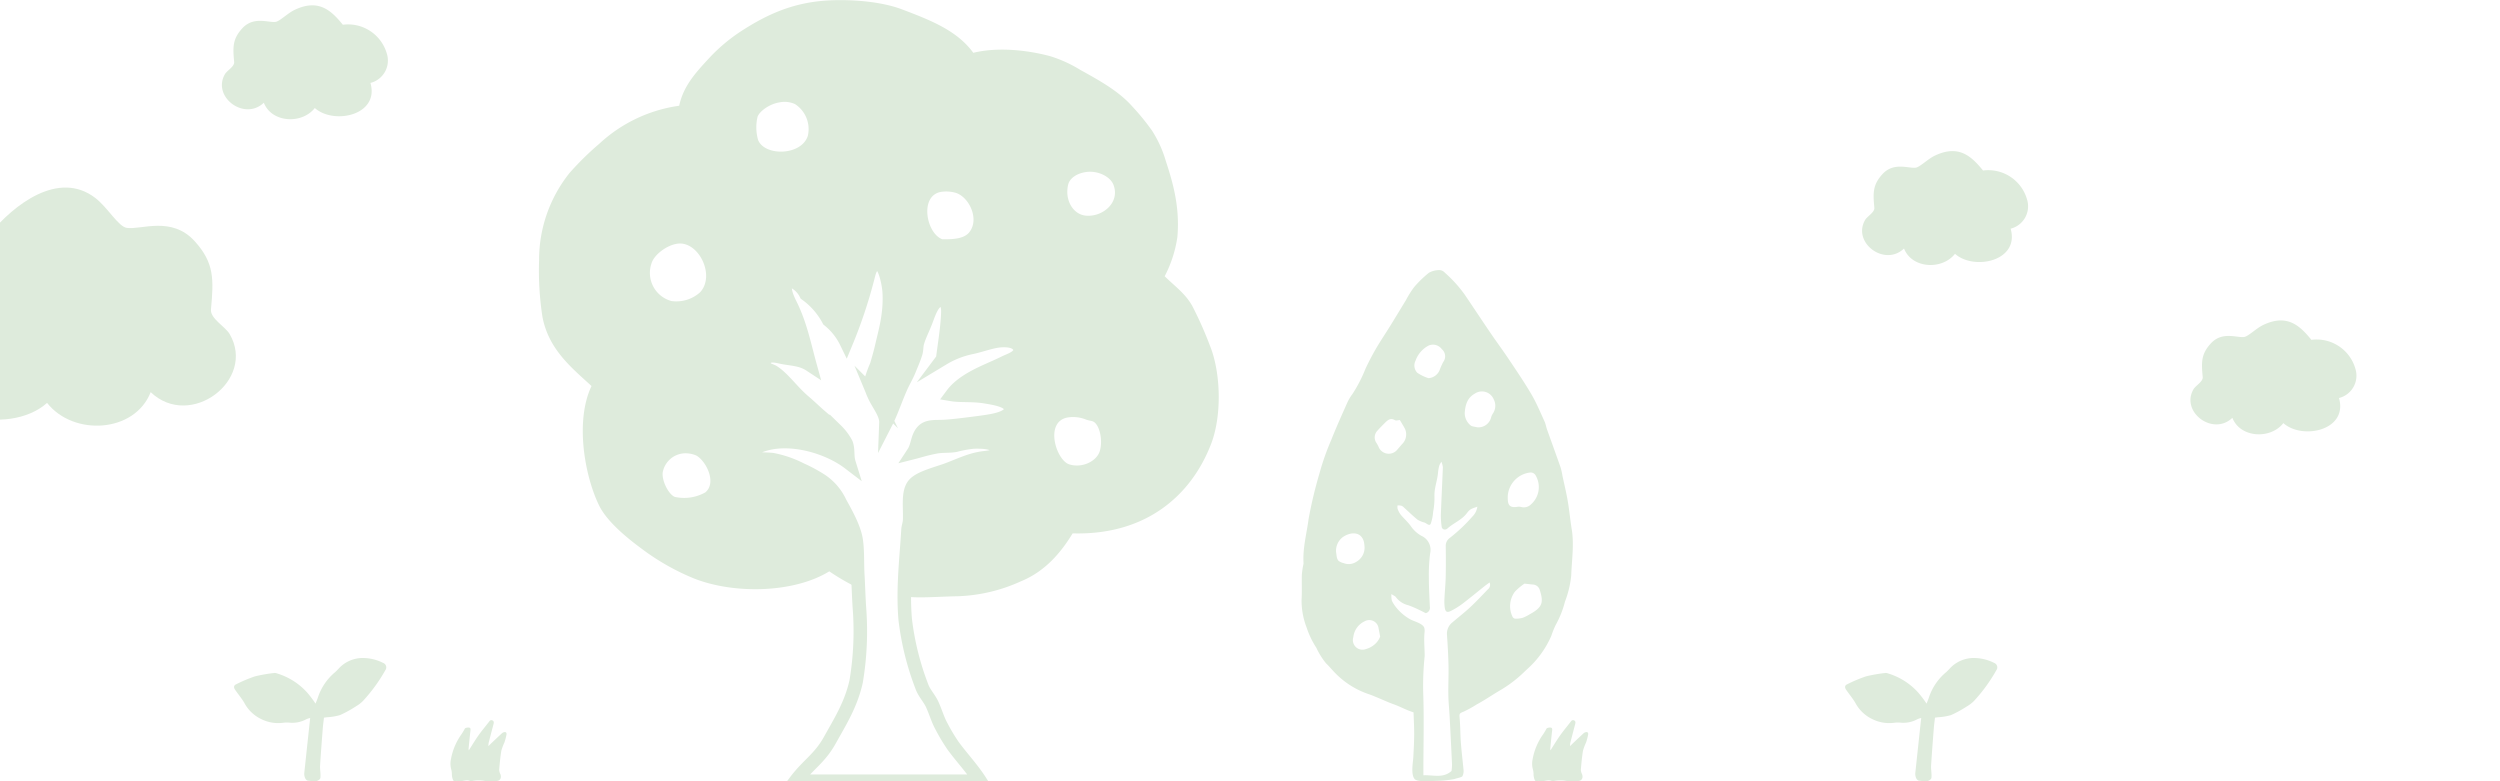 <svg xmlns="http://www.w3.org/2000/svg" xmlns:xlink="http://www.w3.org/1999/xlink" width="480" height="150" viewBox="0 0 480 150">
  <defs>
    <clipPath id="clip-path">
      <rect id="長方形_1905" data-name="長方形 1905" width="480" height="150" transform="translate(19.39)" fill="#deebdc"/>
    </clipPath>
  </defs>
  <g id="グループ_5450" data-name="グループ 5450" transform="translate(-19.39)">
    <g id="グループ_5449" data-name="グループ 5449" clip-path="url(#clip-path)">
      <path id="パス_29863" data-name="パス 29863" d="M199.811,68.848l-.056.03a.068.068,0,0,0,.056-.03" fill="#deebdc"/>
      <path id="パス_29864" data-name="パス 29864" d="M251.7,66.377a71.307,71.307,0,0,0-3.39-7.627c-1.359-2.435-3.43-3.848-5.3-5.712a23.586,23.586,0,0,0,2.436-7.521c.5-5.7-.816-10.33-2.224-14.617a22.367,22.367,0,0,0-2.647-5.827,44.733,44.733,0,0,0-3.808-4.66c-2.6-2.942-6.408-5.027-9.957-6.991a25.053,25.053,0,0,0-5.827-2.648c-4.347-1.15-9.97-1.788-14.722-.635-3.087-4.249-8.126-6.24-13.77-8.369-3.656-1.38-9.061-1.918-13.774-1.7-7,.325-12.092,2.722-17.058,5.933a33.056,33.056,0,0,0-6.249,5.3c-2.465,2.672-4.819,5.231-5.613,9a28.287,28.287,0,0,0-15.36,7.313,55.755,55.755,0,0,0-5.712,5.614,26.7,26.7,0,0,0-5.83,16.736,58.746,58.746,0,0,0,.633,10.805c1.172,6.317,5.61,9.827,9.433,13.346-3.224,6.781-1.279,17.394,1.483,22.986,1.488,3,5.177,6.07,8.156,8.261a45.141,45.141,0,0,0,10.063,5.712c7.74,3.046,19.188,2.79,25.951-1.377a42.073,42.073,0,0,0,4.933,2.9c-.03-.7-.058-1.4-.1-2.1-.139-2.322,0-4.673-.317-6.779-.352-2.336-1.915-5.113-3.072-7.2a10.307,10.307,0,0,0-3.6-4.241,28.753,28.753,0,0,0-3.919-2.118,20.257,20.257,0,0,0-5.509-1.9c-2.5-.268-3.855.366-3.494-2.118,5.477-2.961,13.846-.588,18.219,2.753-.415-1.333-.08-2.457-.53-3.707a10.271,10.271,0,0,0-1.9-2.542c-.828-.828-1.96-1.8-3.073-2.754-1.017-.872-2.02-1.866-3.072-2.754-2.271-1.918-4-4.468-5.932-5.711-.714-.464-2.309-.52-1.694-2.224.476-1.314,2.336-.82,3.177-.636,1.811.4,3.769.341,5.509,1.484-1.039-3.743-1.811-7.717-3.708-11.546-.746-1.5-2.051-4.357.318-4.555a5.392,5.392,0,0,1,2.648,2.542,14.4,14.4,0,0,1,4.343,4.978,12.277,12.277,0,0,1,3.39,4.241,92.07,92.07,0,0,0,4.025-11.97c.381-1.305.559-3.3,2.33-2.967,1.062.2,1.825,3.748,1.9,5.508.2,4.206-.794,7.344-1.483,10.385-.26,1.13-.614,2.331-.952,3.5a23.489,23.489,0,0,0-1.165,3.284,6.373,6.373,0,0,0,.635,2.33c.736,1.765,2.4,3.6,2.331,5.4,1.03-2.007,1.817-4.414,2.856-6.779.491-1.114,1.131-2.155,1.589-3.283.437-1.079.934-2.191,1.27-3.283.2-.661.135-1.37.318-2.013.433-1.511,1.091-2.629,1.8-4.555.476-1.287,1.322-3.772,2.754-3.6s1.333,1.784,1.272,2.966c-.151,2.806-.632,5.551-.952,8.156.075.012.076.049.056.076a17.3,17.3,0,0,1,5.239-2.089c2.177-.44,4.263-1.326,6.145-1.376,1.634-.045,3.072.259,3.495,1.8-.311,1.476-1.9,1.859-3.071,2.435-1.194.593-2.51,1.143-3.707,1.694-2.431,1.112-4.9,2.461-6.356,4.449,1.593.267,4.037.031,6.356.424,1.608.273,4.579.693,4.872,2.119.31,1.505-1.99,2.153-3.389,2.436-1.165.235-2.725.432-4.345.635-1.758.222-3.732.463-5.084.53-1.589.077-3.089-.13-4.025.847-1.106,1.155-.962,2.85-1.8,4.131,1.107-.277,2.287-.683,4.241-1.059,1.264-.243,2.6-.1,3.808-.318a22.051,22.051,0,0,1,3.5-.635c1.572-.034,4.735-.04,4.554,1.695-.121,1.168-1.437,1.2-2.753,1.376-2.372.313-4.422,1.334-6.779,2.224-1.959.738-5.324,1.53-6.463,2.856-1.263,1.477-.738,4.364-.847,6.886-.028.641-.285,1.279-.318,1.9-.215,3.828-.7,8.2-.709,12.665,1.182.112,2.379.2,3.614.2,2.362,0,4.8-.173,7.308-.212a31.667,31.667,0,0,0,12.076-2.856c4.691-1.914,7.722-5.538,9.958-9.216,13.972.392,22.736-7.174,26.583-17.164,2.106-5.459,1.869-13.721-.212-18.854M144.5,50.492h0c.556-1.644,2.922-3.426,4.978-3.707,4.017-.547,7.317,6.083,4.344,9.321a6.815,6.815,0,0,1-5.508,1.695,5.592,5.592,0,0,1-3.808-7.309m10.274,44.064a8.305,8.305,0,0,1-5.827.848c-1.092-.4-2.491-2.924-2.33-4.66a4.468,4.468,0,0,1,4.13-3.706,5.283,5.283,0,0,1,2.331.424c1.914,1.08,3.981,5.273,1.694,7.1m19.7-68.427c-1.3,3.808-8.3,3.866-9.534.741a8.871,8.871,0,0,1-.106-4.449c.4-1.115,2.363-2.473,4.131-2.754a4.837,4.837,0,0,1,3.071.318,5.712,5.712,0,0,1,2.44,6.144m31.038,18.433c-.946,1.187-2.75,1.4-5.192,1.377-3.126-1.143-4.447-8.442-.212-9.11a6.663,6.663,0,0,1,2.856.212c2.58.89,4.476,5.092,2.542,7.52Zm24.994,42.154c-.642,1.854-3.349,3.21-5.825,2.436-2.51-.785-4.819-8.18-.319-9a6.616,6.616,0,0,1,3.6.424c.838.272,1.171.179,1.589.53,1.117.939,1.576,3.814.952,5.614m-2.753-45.336c-2.3-.274-3.981-2.919-3.283-5.932.268-1.162,1.569-2.178,3.5-2.436,2.237-.3,4.576.881,5.192,2.436,1.362,3.455-2.163,6.317-5.4,5.932" fill="#deebdc"/>
      <path id="パス_29865" data-name="パス 29865" d="M207.6,150c-1.57-2.457-3.483-4.458-5.192-6.779a34.661,34.661,0,0,1-2.224-3.707c-.739-1.315-1.135-2.779-1.8-4.24-.574-1.25-1.572-2.226-2.012-3.5a53.031,53.031,0,0,1-3.179-12.817c-.132-1.5-.181-3-.179-4.495.01-4.462.494-8.838.709-12.665.032-.626.29-1.265.318-1.9.11-2.523-.416-5.408.847-6.886,1.138-1.329,4.5-2.12,6.463-2.856,2.358-.89,4.407-1.912,6.779-2.224,1.316-.173,2.633-.209,2.753-1.377.181-1.731-2.982-1.731-4.554-1.694a21.939,21.939,0,0,0-3.495.635c-1.212.222-2.546.074-3.808.318-1.95.376-3.13.778-4.241,1.059.839-1.282.693-2.976,1.8-4.132.937-.976,2.436-.768,4.025-.847,1.352-.066,3.326-.308,5.084-.529,1.62-.205,3.179-.4,4.346-.636,1.4-.283,3.7-.929,3.388-2.436-.292-1.428-3.263-1.846-4.87-2.118-2.319-.394-4.76-.158-6.357-.424,1.468-1.976,3.93-3.322,6.364-4.437,1.193-.551,2.51-1.1,3.706-1.694,1.165-.577,2.76-.958,3.071-2.436-.423-1.543-1.861-1.843-3.5-1.8-1.881.05-3.967.937-6.144,1.377a17.3,17.3,0,0,0-5.239,2.088c.02-.027.018-.063-.056-.075.321-2.606.8-5.351.952-8.156.062-1.182.145-2.8-1.272-2.966-1.433-.173-2.278,2.314-2.754,3.6-.71,1.925-1.37,3.043-1.8,4.554-.183.643-.114,1.353-.318,2.013-.337,1.093-.833,2.2-1.27,3.284-.459,1.125-1.1,2.17-1.589,3.283-1.043,2.364-1.829,4.772-2.856,6.778.07-1.806-1.595-3.634-2.33-5.4a6.354,6.354,0,0,1-.636-2.331,23.365,23.365,0,0,1,1.166-3.283c.337-1.164.692-2.365.952-3.5.692-3.04,1.68-6.178,1.483-10.385-.082-1.76-.844-5.307-1.9-5.508-1.772-.335-1.95,1.661-2.331,2.966A92.236,92.236,0,0,1,181.874,65.7a12.3,12.3,0,0,0-3.389-4.241,14.38,14.38,0,0,0-4.344-4.978,5.392,5.392,0,0,0-2.648-2.542c-2.368.2-1.063,3.05-.318,4.554,1.9,3.83,2.673,7.8,3.708,11.546-1.739-1.143-3.7-1.086-5.508-1.483-.842-.183-2.7-.678-3.178.635-.614,1.7.982,1.761,1.695,2.224,1.93,1.248,3.659,3.8,5.932,5.712,1.051.888,2.054,1.882,3.072,2.754,1.113.952,2.245,1.927,3.071,2.753a10.213,10.213,0,0,1,1.9,2.543c.45,1.249.116,2.374.53,3.707-4.371-3.342-12.742-5.711-18.219-2.754-.36,2.485.993,1.851,3.495,2.119a20.244,20.244,0,0,1,5.507,1.9,28.606,28.606,0,0,1,3.921,2.118,10.312,10.312,0,0,1,3.6,4.241c1.157,2.089,2.719,4.862,3.072,7.2.317,2.1.178,4.458.317,6.779.043.692.07,1.4.1,2.1.065,1.438.123,2.875.219,4.26a58.514,58.514,0,0,1-.636,13.983c-.988,4.471-3.15,7.852-5.084,11.337-1.96,3.5-4.154,4.63-6.567,7.833Z" fill="none" stroke="#deebdc" stroke-miterlimit="10" stroke-width="2.596"/>
      <path id="パス_29866" data-name="パス 29866" d="M321.16,101.631c-.291-1.81-.457-3.641-.765-5.447-.277-1.621-.671-3.222-1.014-4.831a13.05,13.05,0,0,0-.359-1.608c-.851-2.434-1.738-4.856-2.6-7.286-.183-.516-.266-1.075-.493-1.568-.8-1.743-1.539-3.53-2.505-5.18-1.349-2.3-2.86-4.516-4.345-6.738-1.13-1.692-2.346-3.327-3.491-5.009-1.7-2.495-3.356-5.016-5.053-7.511a25.126,25.126,0,0,0-3.734-4.095,1.45,1.45,0,0,0-1.254-.493,3.994,3.994,0,0,0-1.8.506,20.725,20.725,0,0,0-2.847,2.757,18.509,18.509,0,0,0-1.557,2.478c-1,1.639-1.991,3.286-3,4.919-.91,1.469-1.881,2.9-2.752,4.392-.728,1.247-1.389,2.538-2.012,3.842a27.117,27.117,0,0,1-2.532,4.913,8.758,8.758,0,0,0-1.014,1.722c-1.035,2.327-2.08,4.652-3.021,7.017a49.09,49.09,0,0,0-2.272,6.438,83.814,83.814,0,0,0-2.1,8.8c-.374,2.832-1.155,5.616-.969,8.512a1.672,1.672,0,0,1-.061.343,15,15,0,0,0-.264,1.836c-.044,1.611.046,3.229-.055,4.835a14.353,14.353,0,0,0,.966,5.295,16.555,16.555,0,0,0,1.874,3.908,14.013,14.013,0,0,0,1.855,2.975c.484.457.915.971,1.37,1.458a16.245,16.245,0,0,0,6.823,4.465c.6.2,1.171.452,1.751.691.98.4,1.94.858,2.936,1.214,1.543.552,2.243,1.038,3.924,1.593.045,1.424.129,2.828.122,4.232-.007,1.448-.086,2.9-.165,4.343-.057,1.05-.513,3.34.256,4.228.547.632,3.277.369,4.08.353a21.772,21.772,0,0,0,3.386-.319,1.58,1.58,0,0,0,.333-.085c.225-.094,1.258-.278,1.375-.5a2.237,2.237,0,0,0,.216-1.186c-.17-1.751-.382-3.5-.515-5.252-.115-1.52-.1-3.05-.226-4.569-.079-1-.127-1.027.791-1.4a21.438,21.438,0,0,0,2.492-1.377c1.486-.792,2.876-1.76,4.33-2.615a24.007,24.007,0,0,0,4.617-3.461c.424-.412.861-.81,1.291-1.215a18.4,18.4,0,0,0,4.067-5.861,17.743,17.743,0,0,1,.832-2.077,18.425,18.425,0,0,0,1.783-4.47,19.575,19.575,0,0,0,1.209-5.014c.1-2.963.58-5.925.1-8.9m-30-32.352a5.266,5.266,0,0,1,2.518-2.928,2.108,2.108,0,0,1,2.546.7,1.794,1.794,0,0,1,.265,2.449,14.863,14.863,0,0,0-.62,1.356,2.49,2.49,0,0,1-2.214,1.754,8.134,8.134,0,0,1-2.157-1.045,2.01,2.01,0,0,1-.338-2.288m-13.812,38.84a2.6,2.6,0,0,1-.922-.405c-.445-.421-.4-1.116-.511-1.67a3.3,3.3,0,0,1,1.237-2.876c1.464-1.059,3.6-1.215,4.117.919a8.734,8.734,0,0,1,.117,1.031,3.139,3.139,0,0,1-1.654,2.793,2.667,2.667,0,0,1-2.384.208m6.491,15.068a4.25,4.25,0,0,1-2.191,1.436,1.847,1.847,0,0,1-2.423-2.287,3.806,3.806,0,0,1,2.131-3.023,1.806,1.806,0,0,1,2.722,1.356c.091.457.176.916.3,1.56a3.925,3.925,0,0,1-.539.958m.3-37.247a7.4,7.4,0,0,0-.428-.825,1.865,1.865,0,0,1,.181-2.462c.434-.507.918-.973,1.389-1.447.541-.543,1.077-1.034,1.942-.526.221.13.6-.009.939-.027.364.621.676,1.119.954,1.635a2.6,2.6,0,0,1-.558,3.016c-.331.387-.664.771-1,1.157a2.107,2.107,0,0,1-3.424-.521m20.894,27.245c-1.117,1.162-2.218,2.343-3.4,3.44-1.091,1.016-2.28,1.925-3.409,2.9a2.744,2.744,0,0,0-1.01,2.4c.134,1.962.249,3.927.29,5.893.04,1.881-.063,3.764-.029,5.645.025,1.412.177,2.822.252,4.235q.242,4.537.454,9.077a9.2,9.2,0,0,1-.1,1.26c-1.651,1.465-3.52.724-5.4.823v-1.12c.006-4.954.144-9.912-.038-14.858a55.7,55.7,0,0,1,.285-6.917c0-1.517-.17-2.975-.032-4.483a2.377,2.377,0,0,0-.035-.91c-.267-.881-2.031-1.259-2.76-1.686a9.278,9.278,0,0,1-2.558-2.15,6.692,6.692,0,0,1-.9-1.365,4.364,4.364,0,0,1-.1-1.3c.442.291.724.384.855.579a4.173,4.173,0,0,0,2.388,1.563,19.82,19.82,0,0,1,2.05.876c.46.209.906.45,1.3.646a1.073,1.073,0,0,0,.787-1.242c-.079-1.806-.189-3.614-.188-5.421a32.321,32.321,0,0,1,.244-4.824,2.944,2.944,0,0,0-1.649-3.349,6,6,0,0,1-2.061-1.876c-.564-.793-1.321-1.446-1.945-2.2a4.194,4.194,0,0,1-.6-1.139,1.8,1.8,0,0,1,0-.647,3.625,3.625,0,0,1,.749.07,1.4,1.4,0,0,1,.478.339c.868.783,1.7,1.609,2.61,2.341a4.965,4.965,0,0,0,1.365.557c.408.17.994.825,1.206.1a9,9,0,0,0,.423-2.168,14.148,14.148,0,0,0,.251-3.038c-.048-1.559.574-2.994.687-4.517a8.537,8.537,0,0,1,.251-1.358,3.737,3.737,0,0,1,.4-.694,4.293,4.293,0,0,1,.279,1.028c-.119,3.065-.278,6.128-.388,9.193a15.432,15.432,0,0,0,.151,2.207.608.608,0,0,0,.86.529.552.552,0,0,0,.207-.107c1.177-1.09,2.769-1.645,3.77-2.975.577-.766.772-.825,2.021-1.253a3.326,3.326,0,0,1-1,1.944,31.445,31.445,0,0,1-4.281,4.046,1.846,1.846,0,0,0-.789,1.6c.029,1.981.034,3.964-.009,5.945-.029,1.335-.172,2.667-.232,4a9.64,9.64,0,0,0,.051,1.854c.122.828.464.993,1.223.6a14.784,14.784,0,0,0,2.108-1.3c1.466-1.116,2.884-2.294,4.326-3.441.3-.239.617-.457.946-.7a1.1,1.1,0,0,1-.355,1.347m1.014-33.815a2.811,2.811,0,0,0-.353.739,2.5,2.5,0,0,1-2.71,1.932c-.434-.122-.987-.118-1.276-.393a3.072,3.072,0,0,1-1.089-2.39c.119-1.439.438-2.828,1.911-3.661a2.445,2.445,0,0,1,3.657,1.086,2.638,2.638,0,0,1-.14,2.687m2.835,16.482c-.008-.236,0-.472,0-.608a4.871,4.871,0,0,1,4.234-4.509,1.1,1.1,0,0,1,1.149.6,4.424,4.424,0,0,1-.944,5.53,1.906,1.906,0,0,1-1.847.484,1.824,1.824,0,0,0-.8-.025c-1.259.182-1.75-.212-1.791-1.474m4.21,22.1a7.838,7.838,0,0,1-1.346.674,4.85,4.85,0,0,1-1.473.163.72.72,0,0,1-.5-.413,4.652,4.652,0,0,1,.479-4.765,11.123,11.123,0,0,1,1.837-1.547c.638.07,1.1.126,1.561.169a1.446,1.446,0,0,1,1.351.973c.78,2.42.622,3.387-1.913,4.746" fill="#deebdc"/>
      <path id="パス_29867" data-name="パス 29867" d="M79.976,135.087c.162-.42.361-.86.5-1.317a10.626,10.626,0,0,1,3.274-4.727c.212-.191.407-.4.606-.608a6.272,6.272,0,0,1,4.73-2.1,8.732,8.732,0,0,1,3.873.947.912.912,0,0,1,.414,1.4,31.254,31.254,0,0,1-4.259,5.865,6.151,6.151,0,0,1-1.348,1.048,22.07,22.07,0,0,1-3.088,1.7,11.335,11.335,0,0,1-2.52.418c-.17.026-.341.046-.566.075-.078.693-.173,1.354-.225,2.019-.185,2.386-.371,4.772-.521,7.161-.038.6.071,1.205.081,1.808,0,.271.027.632-.126.8-.632.688-1.473.372-2.232.317-.451-.033-.74-.61-.764-1.271a1.4,1.4,0,0,1,.008-.215q.379-3.562.761-7.125c.119-1.115.239-2.229.368-3.43a3.782,3.782,0,0,0-.77.256,5.563,5.563,0,0,1-3.306.629,5.346,5.346,0,0,0-1.166.043,7.3,7.3,0,0,1-4.144-.711,7.185,7.185,0,0,1-3.29-3.18c-.515-.853-1.165-1.623-1.731-2.447-.323-.47-.272-.845.2-1.061a27.239,27.239,0,0,1,3.618-1.522,29.436,29.436,0,0,1,3.776-.653,1.1,1.1,0,0,1,.415.081,12.77,12.77,0,0,1,5.8,3.657,20.718,20.718,0,0,1,1.632,2.156" fill="#deebdc"/>
      <path id="パス_29868" data-name="パス 29868" d="M389.292,135.087c.161-.42.36-.86.5-1.317a10.626,10.626,0,0,1,3.274-4.727c.212-.191.407-.4.606-.608a6.274,6.274,0,0,1,4.731-2.1,8.728,8.728,0,0,1,3.872.947.912.912,0,0,1,.414,1.4,31.254,31.254,0,0,1-4.259,5.865,6.151,6.151,0,0,1-1.348,1.048,22.072,22.072,0,0,1-3.088,1.7,11.335,11.335,0,0,1-2.52.418c-.17.026-.341.046-.566.075-.078.693-.173,1.354-.225,2.019-.185,2.386-.371,4.772-.521,7.161-.038.6.071,1.205.081,1.808,0,.271.027.632-.126.8-.632.688-1.473.372-2.232.317-.451-.033-.74-.61-.764-1.271a1.4,1.4,0,0,1,.008-.215q.379-3.562.761-7.125c.119-1.115.239-2.229.368-3.43a3.752,3.752,0,0,0-.769.256,5.566,5.566,0,0,1-3.306.629,5.353,5.353,0,0,0-1.167.043,7.3,7.3,0,0,1-4.144-.711,7.189,7.189,0,0,1-3.29-3.18c-.515-.853-1.165-1.623-1.731-2.447-.323-.47-.272-.845.2-1.061a27.2,27.2,0,0,1,3.619-1.522,29.39,29.39,0,0,1,3.775-.653,1.1,1.1,0,0,1,.415.081,12.765,12.765,0,0,1,5.8,3.657,20.721,20.721,0,0,1,1.633,2.156" fill="#deebdc"/>
      <path id="パス_29869" data-name="パス 29869" d="M109.414,144.051c.655-1.023,1.228-1.993,1.875-2.9s1.378-1.779,2.069-2.666a.447.447,0,0,1,.632-.138c.245.143.234.387.165.65q-.477,1.806-.941,3.615a4.837,4.837,0,0,0-.053.647c.246-.245.381-.385.522-.518.692-.654,1.382-1.309,2.081-1.955a.964.964,0,0,1,.35-.191c.36-.119.589.052.52.444a10.967,10.967,0,0,1-.4,1.529,10.916,10.916,0,0,0-.584,1.542c-.2,1.219-.314,2.452-.415,3.681a2.157,2.157,0,0,0,.233.856c.255.68-.033,1.265-.735,1.307a14.53,14.53,0,0,1-2.188,0,6.426,6.426,0,0,0-2.5,0,.593.593,0,0,1-.386,0c-.775-.374-1.649.221-2.445,0-.224-.063-.451.094-.663,0-.254-.114-.391-.888-.4-1.21a3.687,3.687,0,0,0-.132-1.044,4.078,4.078,0,0,1-.042-1.955,11.8,11.8,0,0,1,2.028-4.781c.169-.249.315-.514.475-.77.087-.14.158-.353.277-.4a1.38,1.38,0,0,1,.735-.089c.276.061.253.334.221.607-.134,1.152-.243,2.307-.357,3.461a1.333,1.333,0,0,0,.046.28" fill="#deebdc"/>
      <path id="パス_29870" data-name="パス 29870" d="M317.091,144.051c.655-1.023,1.228-1.993,1.875-2.9s1.378-1.779,2.069-2.666a.447.447,0,0,1,.632-.138c.245.143.234.387.165.65q-.477,1.806-.941,3.615a4.838,4.838,0,0,0-.053.647c.246-.245.381-.385.522-.518.692-.654,1.382-1.309,2.081-1.955a.964.964,0,0,1,.35-.191c.36-.119.589.052.52.444a10.966,10.966,0,0,1-.4,1.529,10.918,10.918,0,0,0-.584,1.542c-.2,1.219-.314,2.452-.415,3.681a2.157,2.157,0,0,0,.233.856c.255.68-.033,1.265-.735,1.307a14.53,14.53,0,0,1-2.188,0,6.426,6.426,0,0,0-2.495,0,.593.593,0,0,1-.386,0c-.775-.374-1.649.221-2.445,0-.224-.063-.451.094-.663,0-.254-.114-.391-.888-.4-1.21a3.687,3.687,0,0,0-.132-1.044,4.078,4.078,0,0,1-.042-1.955,11.8,11.8,0,0,1,2.028-4.781c.169-.249.315-.514.475-.77.087-.14.158-.353.277-.4a1.38,1.38,0,0,1,.735-.089c.276.061.253.334.221.607-.134,1.152-.243,2.307-.357,3.461a1.331,1.331,0,0,0,.046.28" fill="#deebdc"/>
      <path id="パス_29871" data-name="パス 29871" d="M28.43,77.357c5.036,6.422,16.814,5.793,19.892-2.064,7.584,7.259,20.286-2.31,15.173-11.136-.834-1.439-3.763-2.994-3.6-4.739.532-5.778.663-8.912-3.1-13.08-4.444-4.921-10.283-2.178-13.053-2.583-1.639-.239-3.653-3.907-6.07-5.759-7.087-5.429-15.735,1.427-20.177,6.868C9.915,43.877,2.223,48.68.32,56.179-.9,61.587,1.418,65.83,6.73,67.565,3.109,80.19,21.009,83.987,28.43,77.357" fill="#deebdc" fill-rule="evenodd"/>
      <path id="パス_29872" data-name="パス 29872" d="M468.476,76.42a4.427,4.427,0,0,0,3.155-5.6,7.738,7.738,0,0,0-8.45-5.569c-2.187-2.678-4.622-5.068-9.264-2.851-1.353.646-2.848,2.187-3.655,2.3-1.363.2-4.237-1.151-6.424,1.271-1.853,2.052-1.789,3.594-1.527,6.438.079.859-1.363,1.624-1.773,2.332-2.517,4.345,3.735,9.054,7.468,5.482,1.514,3.867,7.311,4.176,9.79,1.015,3.652,3.264,12.462,1.4,10.68-4.819" fill="#deebdc" fill-rule="evenodd"/>
      <path id="パス_29873" data-name="パス 29873" d="M405.43,43.907a4.428,4.428,0,0,0,3.155-5.6,7.739,7.739,0,0,0-8.451-5.569c-2.187-2.678-4.622-5.068-9.264-2.851-1.353.646-2.848,2.187-3.655,2.305-1.363.2-4.237-1.151-6.423,1.271-1.854,2.052-1.789,3.594-1.528,6.438.079.859-1.363,1.624-1.773,2.332-2.517,4.345,3.736,9.054,7.469,5.482,1.513,3.867,7.31,4.176,9.789,1.015,3.652,3.264,12.462,1.395,10.681-4.819" fill="#deebdc" fill-rule="evenodd"/>
      <path id="パス_29874" data-name="パス 29874" d="M90.514,15.921a4.427,4.427,0,0,0,3.155-5.6,7.738,7.738,0,0,0-8.45-5.569C83.032,2.07,80.6-.32,75.955,1.9,74.6,2.543,73.107,4.084,72.3,4.2c-1.363.2-4.237-1.151-6.424,1.271-1.853,2.052-1.789,3.594-1.527,6.438.079.859-1.363,1.624-1.773,2.332-2.517,4.345,3.735,9.054,7.468,5.482,1.514,3.867,7.311,4.176,9.79,1.015,3.652,3.264,12.462,1.4,10.68-4.819" fill="#deebdc" fill-rule="evenodd"/>
    </g>
  </g>
</svg>
